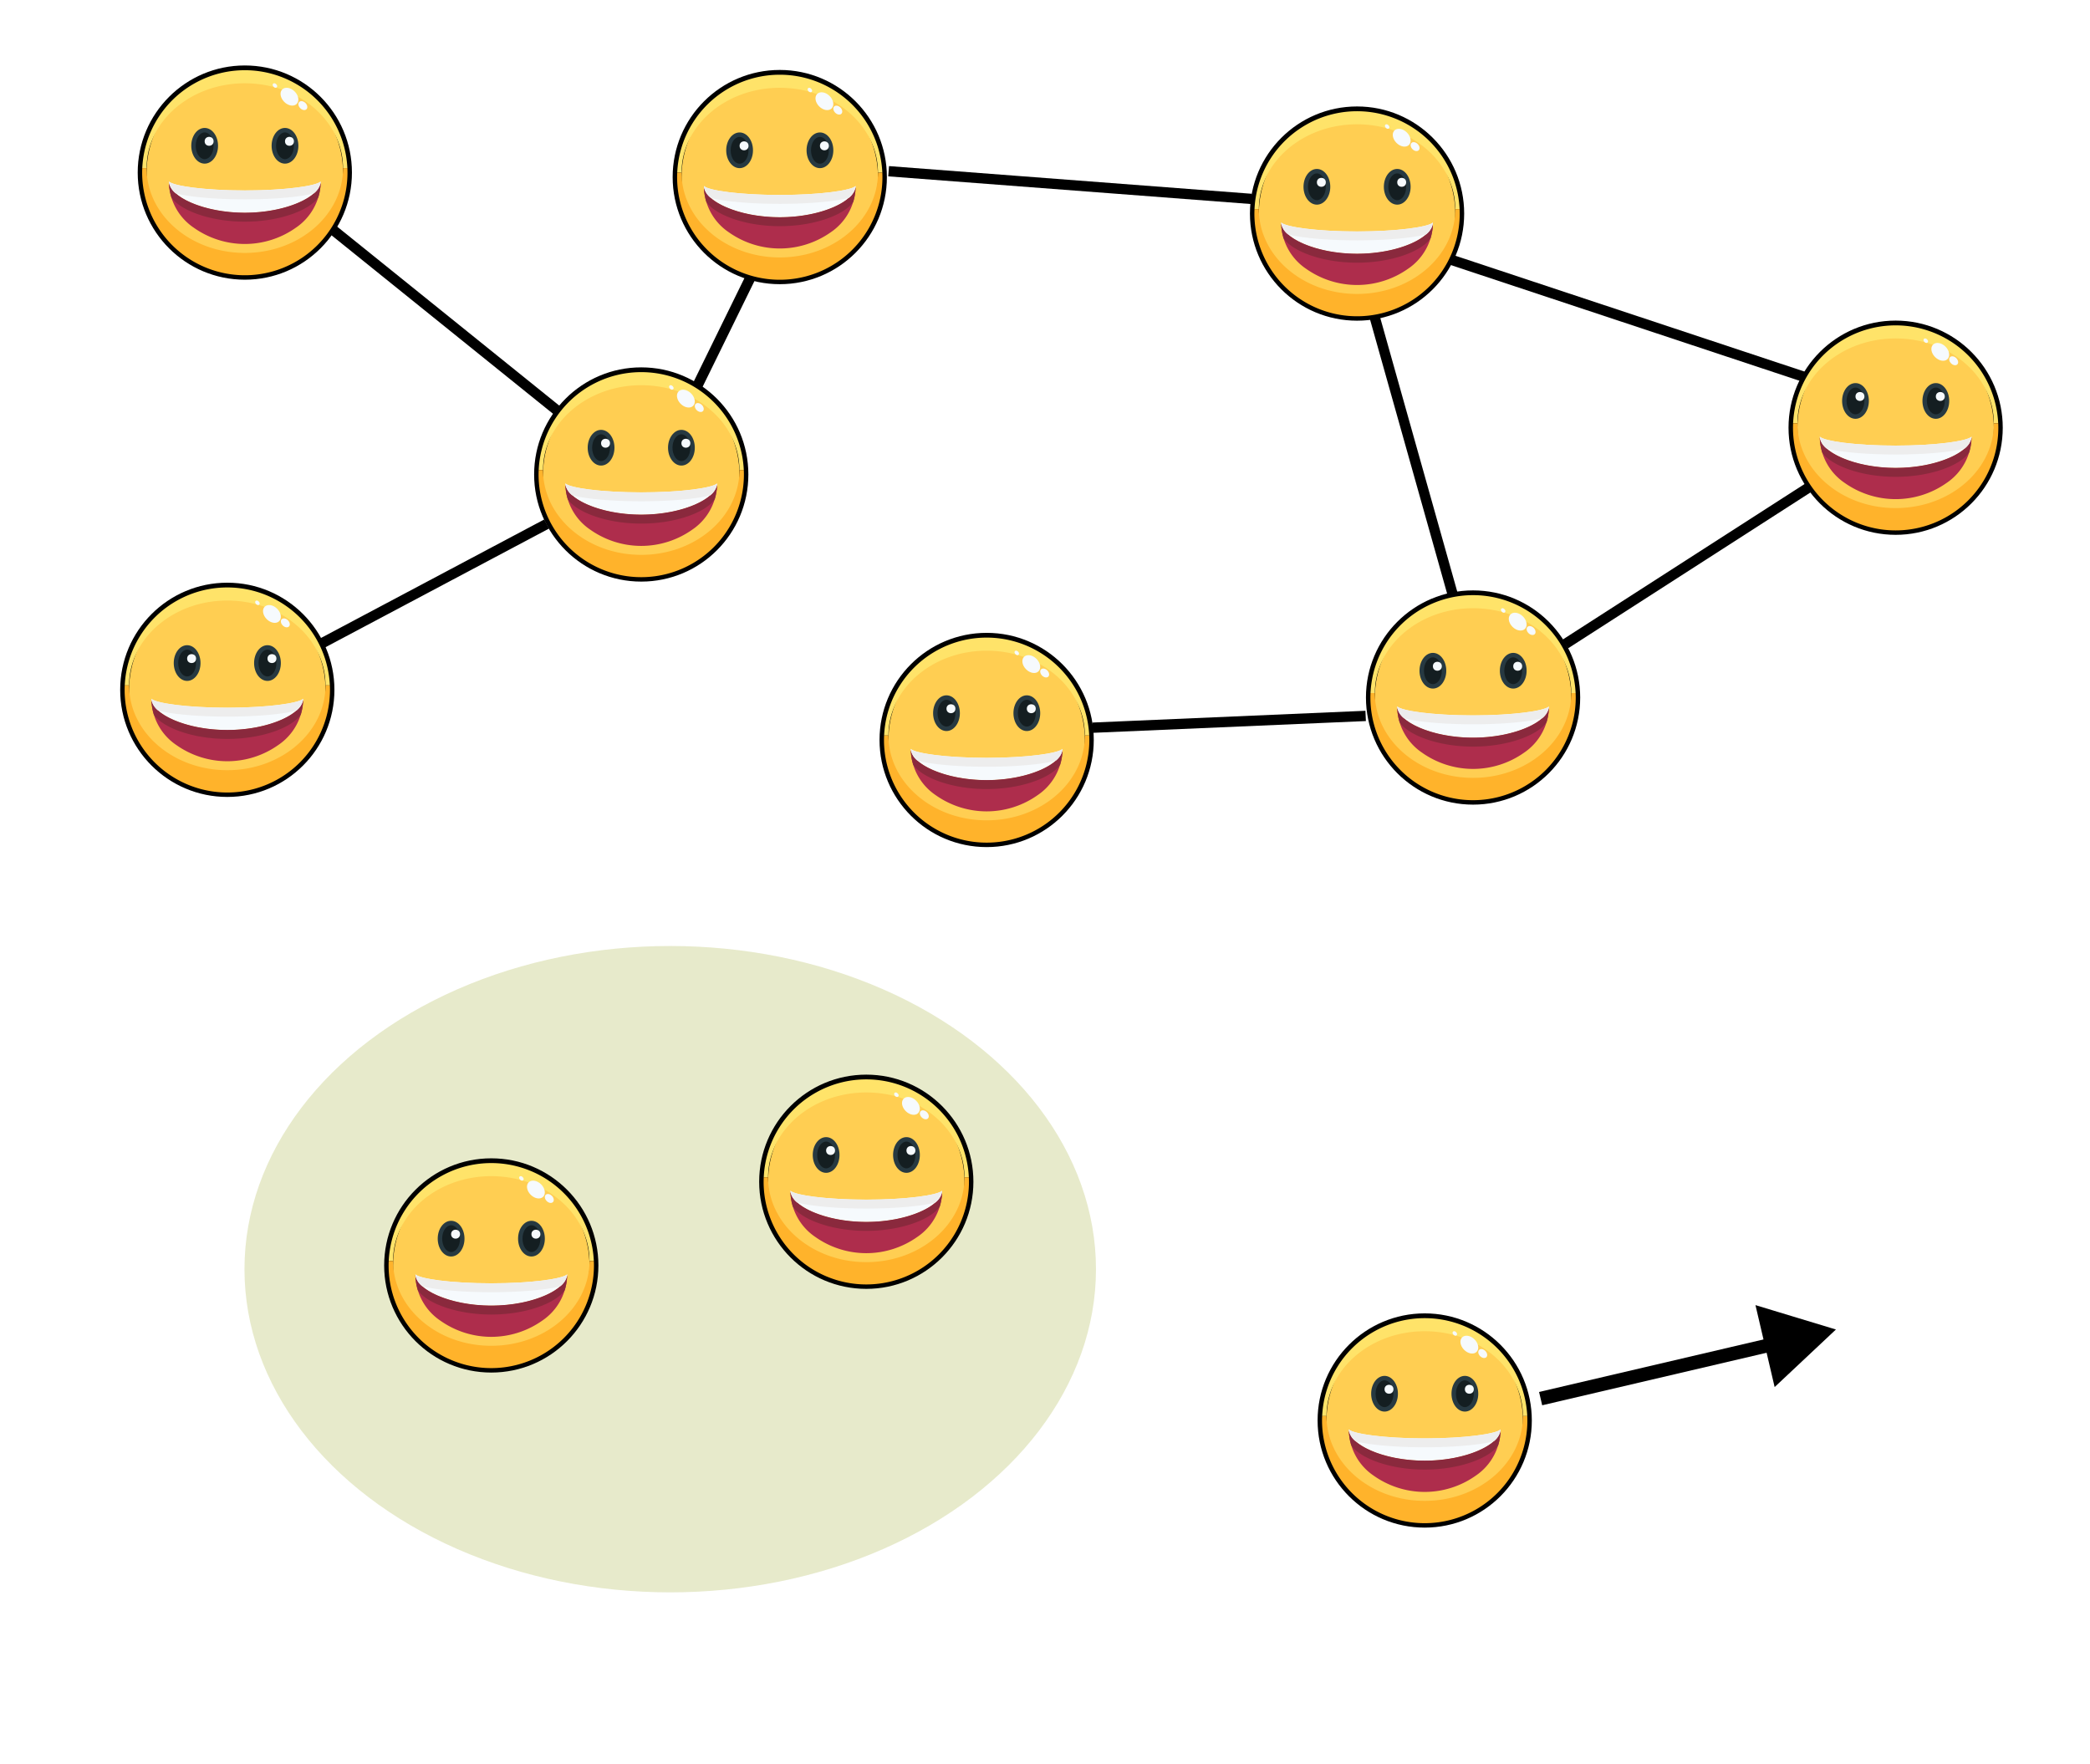 <?xml version="1.0" encoding="UTF-8" standalone="no"?>
<!-- Created with Inkscape (http://www.inkscape.org/) -->

<svg
   width="94.477mm"
   height="79.729mm"
   viewBox="0 0 94.477 79.729"
   version="1.1"
   id="svg21"
   inkscape:version="1.2.2 (b0a8486541, 2022-12-01)"
   sodipodi:docname="ABM2.svg"
   xml:space="preserve"
   xmlns:inkscape="http://www.inkscape.org/namespaces/inkscape"
   xmlns:sodipodi="http://sodipodi.sourceforge.net/DTD/sodipodi-0.dtd"
   xmlns="http://www.w3.org/2000/svg"
   xmlns:svg="http://www.w3.org/2000/svg"><sodipodi:namedview
     id="namedview23"
     pagecolor="#ffffff"
     bordercolor="#000000"
     borderopacity="0.25"
     inkscape:showpageshadow="2"
     inkscape:pageopacity="0.0"
     inkscape:pagecheckerboard="0"
     inkscape:deskcolor="#d1d1d1"
     inkscape:document-units="mm"
     showgrid="false"
     inkscape:zoom="1.5726481"
     inkscape:cx="173.59255"
     inkscape:cy="158.01373"
     inkscape:window-width="1536"
     inkscape:window-height="888"
     inkscape:window-x="0"
     inkscape:window-y="0"
     inkscape:window-maximized="1"
     inkscape:current-layer="layer1" /><defs
     id="defs18"><marker
       style="overflow:visible"
       id="marker4085"
       refX="0"
       refY="0"
       orient="auto-start-reverse"
       inkscape:stockid="TriangleStart"
       markerWidth="5.324"
       markerHeight="6.155"
       viewBox="0 0 5.324 6.155"
       inkscape:isstock="true"
       inkscape:collect="always"
       preserveAspectRatio="xMidYMid"><path
         transform="scale(0.5)"
         style="fill:context-stroke;fill-rule:evenodd;stroke:context-stroke;stroke-width:1pt"
         d="M 5.77,0 -2.88,5 V -5 Z"
         id="path4083" /></marker></defs><g
     inkscape:label="Layer 1"
     inkscape:groupmode="layer"
     id="layer1"
     transform="translate(-30.688,-109.903)"><path
       style="fill:none;fill-rule:evenodd;stroke:#000000;stroke-width:0.465;stroke-linecap:butt;stroke-linejoin:miter;stroke-dasharray:none;stroke-opacity:1"
       d="m 45.143,139.033 10.252,-5.441"
       id="path522"
       inkscape:connector-type="polyline"
       inkscape:connector-curvature="0" /><path
       style="fill:none;fill-rule:evenodd;stroke:#000000;stroke-width:0.465;stroke-linecap:butt;stroke-linejoin:miter;stroke-dasharray:none;stroke-opacity:1"
       d="M 56.07,128.617 45.64,120.213"
       id="path524"
       inkscape:connector-type="polyline"
       inkscape:connector-curvature="0" /><path
       style="fill:none;fill-rule:evenodd;stroke:#000000;stroke-width:0.465;stroke-linecap:butt;stroke-linejoin:miter;stroke-dasharray:none;stroke-opacity:1"
       d="m 62.119,127.532 2.678,-5.462"
       id="path526"
       inkscape:connector-type="polyline"
       inkscape:connector-curvature="0" /><path
       style="fill:none;fill-rule:evenodd;stroke:#000000;stroke-width:0.465;stroke-linecap:butt;stroke-linejoin:miter;stroke-dasharray:none;stroke-opacity:1"
       d="m 70.858,117.643 16.409,1.252"
       id="path528"
       inkscape:connector-type="polyline"
       inkscape:connector-curvature="0" /><path
       style="fill:none;fill-rule:evenodd;stroke:#000000;stroke-width:0.465;stroke-linecap:butt;stroke-linejoin:miter;stroke-dasharray:none;stroke-opacity:1"
       d="m 92.731,123.884 3.674,13.063"
       id="path530"
       inkscape:connector-type="polyline"
       inkscape:connector-curvature="0" /><path
       style="fill:none;fill-rule:evenodd;stroke:#000000;stroke-width:0.465;stroke-linecap:butt;stroke-linejoin:miter;stroke-dasharray:none;stroke-opacity:1"
       d="m 101.445,139.015 11.022,-7.088"
       id="path532"
       inkscape:connector-type="polyline"
       inkscape:connector-curvature="0" /><path
       style="fill:none;fill-rule:evenodd;stroke:#000000;stroke-width:0.465;stroke-linecap:butt;stroke-linejoin:miter;stroke-dasharray:none;stroke-opacity:1"
       d="M 112.252,126.942 95.957,121.536"
       id="path534"
       inkscape:connector-type="polyline"
       inkscape:connector-curvature="0" /><path
       style="fill:none;fill-rule:evenodd;stroke:#000000;stroke-width:0.465;stroke-linecap:butt;stroke-linejoin:miter;stroke-dasharray:none;stroke-opacity:1"
       d="m 80.079,142.797 12.343,-0.532"
       id="path538"
       inkscape:connector-type="polyline"
       inkscape:connector-curvature="0" /><circle
       class="cls-1"
       cx="75.289"
       cy="143.352"
       r="4.641"
       id="circle2201"
       style="fill:#ffce52;stroke:#000000;stroke-width:0.402;stroke-dasharray:none;stroke-opacity:1" /><path
       class="cls-8"
       d="m 75.289,139.316 c 2.452,0 4.439,1.716 4.439,3.834 h 0.197 a 4.641,4.641 0 0 0 -9.272,0 h 0.197 c 0,-2.117 1.987,-3.834 4.439,-3.834 z"
       id="path2223"
       style="fill:#ffe369;stroke-width:0.202" /><g
       id="g2920"
       transform="translate(-22.966,-13.629)"><path
         class="cls-2"
         d="m 94.825,157.384 c 0,0.67 1.533,1.412 3.43,1.412 1.897,0 3.43,-0.743 3.43,-1.412 a 2.55,2.55 0 0 1 -1.13,2.094 3.987,3.987 0 0 1 -4.6,0 2.55,2.55 0 0 1 -1.13,-2.094 z"
         id="path2203"
         style="fill:#ae2d4c;stroke-width:0.202" /><path
         class="cls-3"
         d="m 101.685,157.384 c 0,0.67 -1.533,1.412 -3.43,1.412 -1.897,0 -3.43,-0.743 -3.43,-1.412 0.202,0.202 1.614,0.404 3.43,0.404 1.816,0 3.228,-0.202 3.43,-0.404 z"
         id="path2205"
         style="fill:#f6fafd;stroke-width:0.202" /><ellipse
         class="cls-4"
         cx="100.071"
         cy="155.77"
         rx="0.605"
         ry="0.807"
         id="ellipse2207"
         style="fill:#273941;stroke-width:0.202" /><ellipse
         class="cls-4"
         cx="96.439"
         cy="155.77"
         rx="0.605"
         ry="0.807"
         id="ellipse2209"
         style="fill:#273941;stroke-width:0.202" /><ellipse
         class="cls-5"
         cx="100.071"
         cy="155.77"
         rx="0.404"
         ry="0.605"
         id="ellipse2211"
         style="fill:#141e21;stroke-width:0.202" /><ellipse
         class="cls-5"
         cx="96.439"
         cy="155.77"
         rx="0.404"
         ry="0.605"
         id="ellipse2213"
         style="fill:#141e21;stroke-width:0.202" /><circle
         class="cls-3"
         cx="100.273"
         cy="155.568"
         r="0.202"
         id="circle2215"
         style="fill:#f6fafd;stroke-width:0.202" /><circle
         class="cls-3"
         cx="96.641"
         cy="155.568"
         r="0.202"
         id="circle2217"
         style="fill:#f6fafd;stroke-width:0.202" /><path
         class="cls-6"
         d="m 98.255,159.2 c 1.607,0 2.949,-0.533 3.323,-1.103 a 2.439,2.439 0 0 0 0.107,-0.713 c 0,0.67 -1.533,1.412 -3.43,1.412 -1.897,0 -3.43,-0.743 -3.43,-1.412 a 2.439,2.439 0 0 0 0.107,0.713 c 0.374,0.57 1.716,1.103 3.323,1.103 z"
         id="path2219"
         style="fill:#8a293d;stroke-width:0.202" /><path
         class="cls-7"
         d="m 101.377,157.92 a 0.762,0.762 0 0 0 0.308,-0.536 c -0.202,0.202 -1.614,0.404 -3.43,0.404 -1.816,0 -3.228,-0.202 -3.43,-0.404 a 0.762,0.762 0 0 0 0.308,0.536 c 0.544,0.149 1.71,0.271 3.122,0.271 1.412,0 2.578,-0.122 3.122,-0.271 z"
         id="path2221"
         style="fill:#ededed;stroke-width:0.202" /><path
         class="cls-9"
         d="m 102.694,156.779 c 0,2.117 -1.987,3.834 -4.439,3.834 -2.452,0 -4.439,-1.716 -4.439,-3.834 h -0.197 c -0.003,0.067 -0.005,0.134 -0.005,0.202 a 4.641,4.641 0 0 0 9.282,0 c 0,-0.068 -0.002,-0.135 -0.005,-0.202 z"
         id="path2225"
         style="fill:#ffb32b;stroke-width:0.202" /><ellipse
         class="cls-3"
         cx="-37.593"
         cy="180.18"
         rx="0.166"
         ry="0.232"
         transform="rotate(-45.02)"
         id="ellipse2227"
         style="fill:#f6fafd;stroke-width:0.202" /><ellipse
         class="cls-3"
         cx="-37.843"
         cy="178.646"
         rx="0.083"
         ry="0.116"
         transform="rotate(-45.02)"
         id="ellipse2229"
         style="fill:#f6fafd;stroke-width:0.202" /><ellipse
         class="cls-3"
         cx="-37.736"
         cy="179.467"
         rx="0.333"
         ry="0.463"
         transform="rotate(-45.02)"
         id="ellipse2231"
         style="fill:#f6fafd;stroke-width:0.202" /></g><ellipse
       style="fill:#b3bd57;fill-opacity:0.305;stroke:none;stroke-width:0.7"
       id="path690"
       cx="60.985"
       cy="167.274"
       rx="19.246"
       ry="14.609" /><circle
       class="cls-1"
       cx="69.848"
       cy="163.322"
       r="4.641"
       id="circle2201-5"
       style="fill:#ffce52;stroke:#000000;stroke-width:0.402;stroke-dasharray:none;stroke-opacity:1" /><path
       class="cls-8"
       d="m 69.848,159.286 c 2.452,0 4.439,1.716 4.439,3.834 h 0.197 a 4.641,4.641 0 0 0 -9.272,0 h 0.197 c 0,-2.117 1.987,-3.834 4.439,-3.834 z"
       id="path2223-92"
       style="fill:#ffe369;stroke-width:0.202" /><g
       id="g2920-28"
       transform="translate(-28.407,6.342)"><path
         class="cls-2"
         d="m 94.825,157.384 c 0,0.67 1.533,1.412 3.43,1.412 1.897,0 3.43,-0.743 3.43,-1.412 a 2.55,2.55 0 0 1 -1.13,2.094 3.987,3.987 0 0 1 -4.6,0 2.55,2.55 0 0 1 -1.13,-2.094 z"
         id="path2203-97"
         style="fill:#ae2d4c;stroke-width:0.202" /><path
         class="cls-3"
         d="m 101.685,157.384 c 0,0.67 -1.533,1.412 -3.43,1.412 -1.897,0 -3.43,-0.743 -3.43,-1.412 0.202,0.202 1.614,0.404 3.43,0.404 1.816,0 3.228,-0.202 3.43,-0.404 z"
         id="path2205-36"
         style="fill:#f6fafd;stroke-width:0.202" /><ellipse
         class="cls-4"
         cx="100.071"
         cy="155.77"
         rx="0.605"
         ry="0.807"
         id="ellipse2207-129"
         style="fill:#273941;stroke-width:0.202" /><ellipse
         class="cls-4"
         cx="96.439"
         cy="155.77"
         rx="0.605"
         ry="0.807"
         id="ellipse2209-3"
         style="fill:#273941;stroke-width:0.202" /><ellipse
         class="cls-5"
         cx="100.071"
         cy="155.77"
         rx="0.404"
         ry="0.605"
         id="ellipse2211-1"
         style="fill:#141e21;stroke-width:0.202" /><ellipse
         class="cls-5"
         cx="96.439"
         cy="155.77"
         rx="0.404"
         ry="0.605"
         id="ellipse2213-94"
         style="fill:#141e21;stroke-width:0.202" /><circle
         class="cls-3"
         cx="100.273"
         cy="155.568"
         r="0.202"
         id="circle2215-78"
         style="fill:#f6fafd;stroke-width:0.202" /><circle
         class="cls-3"
         cx="96.641"
         cy="155.568"
         r="0.202"
         id="circle2217-4"
         style="fill:#f6fafd;stroke-width:0.202" /><path
         class="cls-6"
         d="m 98.255,159.2 c 1.607,0 2.949,-0.533 3.323,-1.103 a 2.439,2.439 0 0 0 0.107,-0.713 c 0,0.67 -1.533,1.412 -3.43,1.412 -1.897,0 -3.43,-0.743 -3.43,-1.412 a 2.439,2.439 0 0 0 0.107,0.713 c 0.374,0.57 1.716,1.103 3.323,1.103 z"
         id="path2219-5"
         style="fill:#8a293d;stroke-width:0.202" /><path
         class="cls-7"
         d="m 101.377,157.92 a 0.762,0.762 0 0 0 0.308,-0.536 c -0.202,0.202 -1.614,0.404 -3.43,0.404 -1.816,0 -3.228,-0.202 -3.43,-0.404 a 0.762,0.762 0 0 0 0.308,0.536 c 0.544,0.149 1.71,0.271 3.122,0.271 1.412,0 2.578,-0.122 3.122,-0.271 z"
         id="path2221-0"
         style="fill:#ededed;stroke-width:0.202" /><path
         class="cls-9"
         d="m 102.694,156.779 c 0,2.117 -1.987,3.834 -4.439,3.834 -2.452,0 -4.439,-1.716 -4.439,-3.834 h -0.197 c -0.003,0.067 -0.005,0.134 -0.005,0.202 a 4.641,4.641 0 0 0 9.282,0 c 0,-0.068 -0.002,-0.135 -0.005,-0.202 z"
         id="path2225-36"
         style="fill:#ffb32b;stroke-width:0.202" /><ellipse
         class="cls-3"
         cx="-37.593"
         cy="180.18"
         rx="0.166"
         ry="0.232"
         transform="rotate(-45.02)"
         id="ellipse2227-10"
         style="fill:#f6fafd;stroke-width:0.202" /><ellipse
         class="cls-3"
         cx="-37.843"
         cy="178.646"
         rx="0.083"
         ry="0.116"
         transform="rotate(-45.02)"
         id="ellipse2229-63"
         style="fill:#f6fafd;stroke-width:0.202" /><ellipse
         class="cls-3"
         cx="-37.736"
         cy="179.467"
         rx="0.333"
         ry="0.463"
         transform="rotate(-45.02)"
         id="ellipse2231-206"
         style="fill:#f6fafd;stroke-width:0.202" /></g><circle
       class="cls-1"
       cx="52.896"
       cy="167.105"
       r="4.641"
       id="circle2201-36"
       style="fill:#ffce52;stroke:#000000;stroke-width:0.402;stroke-dasharray:none;stroke-opacity:1" /><path
       class="cls-8"
       d="m 52.896,163.069 c 2.452,0 4.439,1.716 4.439,3.834 h 0.197 a 4.641,4.641 0 0 0 -9.272,0 h 0.197 c 0,-2.117 1.987,-3.834 4.439,-3.834 z"
       id="path2223-75"
       style="fill:#ffe369;stroke-width:0.202" /><g
       id="g2920-35"
       transform="translate(-45.359,10.124)"><path
         class="cls-2"
         d="m 94.825,157.384 c 0,0.67 1.533,1.412 3.43,1.412 1.897,0 3.43,-0.743 3.43,-1.412 a 2.55,2.55 0 0 1 -1.13,2.094 3.987,3.987 0 0 1 -4.6,0 2.55,2.55 0 0 1 -1.13,-2.094 z"
         id="path2203-62"
         style="fill:#ae2d4c;stroke-width:0.202" /><path
         class="cls-3"
         d="m 101.685,157.384 c 0,0.67 -1.533,1.412 -3.43,1.412 -1.897,0 -3.43,-0.743 -3.43,-1.412 0.202,0.202 1.614,0.404 3.43,0.404 1.816,0 3.228,-0.202 3.43,-0.404 z"
         id="path2205-9"
         style="fill:#f6fafd;stroke-width:0.202" /><ellipse
         class="cls-4"
         cx="100.071"
         cy="155.77"
         rx="0.605"
         ry="0.807"
         id="ellipse2207-12"
         style="fill:#273941;stroke-width:0.202" /><ellipse
         class="cls-4"
         cx="96.439"
         cy="155.77"
         rx="0.605"
         ry="0.807"
         id="ellipse2209-7"
         style="fill:#273941;stroke-width:0.202" /><ellipse
         class="cls-5"
         cx="100.071"
         cy="155.77"
         rx="0.404"
         ry="0.605"
         id="ellipse2211-09"
         style="fill:#141e21;stroke-width:0.202" /><ellipse
         class="cls-5"
         cx="96.439"
         cy="155.77"
         rx="0.404"
         ry="0.605"
         id="ellipse2213-36"
         style="fill:#141e21;stroke-width:0.202" /><circle
         class="cls-3"
         cx="100.273"
         cy="155.568"
         r="0.202"
         id="circle2215-0"
         style="fill:#f6fafd;stroke-width:0.202" /><circle
         class="cls-3"
         cx="96.641"
         cy="155.568"
         r="0.202"
         id="circle2217-62"
         style="fill:#f6fafd;stroke-width:0.202" /><path
         class="cls-6"
         d="m 98.255,159.2 c 1.607,0 2.949,-0.533 3.323,-1.103 a 2.439,2.439 0 0 0 0.107,-0.713 c 0,0.67 -1.533,1.412 -3.43,1.412 -1.897,0 -3.43,-0.743 -3.43,-1.412 a 2.439,2.439 0 0 0 0.107,0.713 c 0.374,0.57 1.716,1.103 3.323,1.103 z"
         id="path2219-61"
         style="fill:#8a293d;stroke-width:0.202" /><path
         class="cls-7"
         d="m 101.377,157.92 a 0.762,0.762 0 0 0 0.308,-0.536 c -0.202,0.202 -1.614,0.404 -3.43,0.404 -1.816,0 -3.228,-0.202 -3.43,-0.404 a 0.762,0.762 0 0 0 0.308,0.536 c 0.544,0.149 1.71,0.271 3.122,0.271 1.412,0 2.578,-0.122 3.122,-0.271 z"
         id="path2221-8"
         style="fill:#ededed;stroke-width:0.202" /><path
         class="cls-9"
         d="m 102.694,156.779 c 0,2.117 -1.987,3.834 -4.439,3.834 -2.452,0 -4.439,-1.716 -4.439,-3.834 h -0.197 c -0.003,0.067 -0.005,0.134 -0.005,0.202 a 4.641,4.641 0 0 0 9.282,0 c 0,-0.068 -0.002,-0.135 -0.005,-0.202 z"
         id="path2225-7"
         style="fill:#ffb32b;stroke-width:0.202" /><ellipse
         class="cls-3"
         cx="-37.593"
         cy="180.18"
         rx="0.166"
         ry="0.232"
         transform="rotate(-45.02)"
         id="ellipse2227-92"
         style="fill:#f6fafd;stroke-width:0.202" /><ellipse
         class="cls-3"
         cx="-37.843"
         cy="178.646"
         rx="0.083"
         ry="0.116"
         transform="rotate(-45.02)"
         id="ellipse2229-02"
         style="fill:#f6fafd;stroke-width:0.202" /><ellipse
         class="cls-3"
         cx="-37.736"
         cy="179.467"
         rx="0.333"
         ry="0.463"
         transform="rotate(-45.02)"
         id="ellipse2231-37"
         style="fill:#f6fafd;stroke-width:0.202" /></g><circle
       class="cls-1"
       cx="97.277"
       cy="141.433"
       r="4.641"
       id="circle2201-2"
       style="fill:#ffce52;stroke:#000000;stroke-width:0.402;stroke-dasharray:none;stroke-opacity:1" /><path
       class="cls-8"
       d="m 97.277,137.397 c 2.452,0 4.439,1.716 4.439,3.834 h 0.197 a 4.641,4.641 0 0 0 -9.272,0 h 0.197 c 0,-2.117 1.987,-3.834 4.439,-3.834 z"
       id="path2223-7"
       style="fill:#ffe369;stroke-width:0.202" /><g
       id="g2920-0"
       transform="translate(-0.978,-15.548)"><path
         class="cls-2"
         d="m 94.825,157.384 c 0,0.67 1.533,1.412 3.43,1.412 1.897,0 3.43,-0.743 3.43,-1.412 a 2.55,2.55 0 0 1 -1.13,2.094 3.987,3.987 0 0 1 -4.6,0 2.55,2.55 0 0 1 -1.13,-2.094 z"
         id="path2203-9"
         style="fill:#ae2d4c;stroke-width:0.202" /><path
         class="cls-3"
         d="m 101.685,157.384 c 0,0.67 -1.533,1.412 -3.43,1.412 -1.897,0 -3.43,-0.743 -3.43,-1.412 0.202,0.202 1.614,0.404 3.43,0.404 1.816,0 3.228,-0.202 3.43,-0.404 z"
         id="path2205-3"
         style="fill:#f6fafd;stroke-width:0.202" /><ellipse
         class="cls-4"
         cx="100.071"
         cy="155.77"
         rx="0.605"
         ry="0.807"
         id="ellipse2207-6"
         style="fill:#273941;stroke-width:0.202" /><ellipse
         class="cls-4"
         cx="96.439"
         cy="155.77"
         rx="0.605"
         ry="0.807"
         id="ellipse2209-0"
         style="fill:#273941;stroke-width:0.202" /><ellipse
         class="cls-5"
         cx="100.071"
         cy="155.77"
         rx="0.404"
         ry="0.605"
         id="ellipse2211-6"
         style="fill:#141e21;stroke-width:0.202" /><ellipse
         class="cls-5"
         cx="96.439"
         cy="155.77"
         rx="0.404"
         ry="0.605"
         id="ellipse2213-2"
         style="fill:#141e21;stroke-width:0.202" /><circle
         class="cls-3"
         cx="100.273"
         cy="155.568"
         r="0.202"
         id="circle2215-6"
         style="fill:#f6fafd;stroke-width:0.202" /><circle
         class="cls-3"
         cx="96.641"
         cy="155.568"
         r="0.202"
         id="circle2217-1"
         style="fill:#f6fafd;stroke-width:0.202" /><path
         class="cls-6"
         d="m 98.255,159.2 c 1.607,0 2.949,-0.533 3.323,-1.103 a 2.439,2.439 0 0 0 0.107,-0.713 c 0,0.67 -1.533,1.412 -3.43,1.412 -1.897,0 -3.43,-0.743 -3.43,-1.412 a 2.439,2.439 0 0 0 0.107,0.713 c 0.374,0.57 1.716,1.103 3.323,1.103 z"
         id="path2219-8"
         style="fill:#8a293d;stroke-width:0.202" /><path
         class="cls-7"
         d="m 101.377,157.92 a 0.762,0.762 0 0 0 0.308,-0.536 c -0.202,0.202 -1.614,0.404 -3.43,0.404 -1.816,0 -3.228,-0.202 -3.43,-0.404 a 0.762,0.762 0 0 0 0.308,0.536 c 0.544,0.149 1.71,0.271 3.122,0.271 1.412,0 2.578,-0.122 3.122,-0.271 z"
         id="path2221-7"
         style="fill:#ededed;stroke-width:0.202" /><path
         class="cls-9"
         d="m 102.694,156.779 c 0,2.117 -1.987,3.834 -4.439,3.834 -2.452,0 -4.439,-1.716 -4.439,-3.834 h -0.197 c -0.003,0.067 -0.005,0.134 -0.005,0.202 a 4.641,4.641 0 0 0 9.282,0 c 0,-0.068 -0.002,-0.135 -0.005,-0.202 z"
         id="path2225-9"
         style="fill:#ffb32b;stroke-width:0.202" /><ellipse
         class="cls-3"
         cx="-37.593"
         cy="180.18"
         rx="0.166"
         ry="0.232"
         transform="rotate(-45.02)"
         id="ellipse2227-2"
         style="fill:#f6fafd;stroke-width:0.202" /><ellipse
         class="cls-3"
         cx="-37.843"
         cy="178.646"
         rx="0.083"
         ry="0.116"
         transform="rotate(-45.02)"
         id="ellipse2229-0"
         style="fill:#f6fafd;stroke-width:0.202" /><ellipse
         class="cls-3"
         cx="-37.736"
         cy="179.467"
         rx="0.333"
         ry="0.463"
         transform="rotate(-45.02)"
         id="ellipse2231-2"
         style="fill:#f6fafd;stroke-width:0.202" /></g><circle
       class="cls-1"
       cx="92.033"
       cy="119.557"
       r="4.641"
       id="circle2201-7"
       style="fill:#ffce52;stroke:#000000;stroke-width:0.402;stroke-dasharray:none;stroke-opacity:1" /><path
       class="cls-8"
       d="m 92.033,115.522 c 2.452,0 4.439,1.716 4.439,3.834 h 0.197 a 4.641,4.641 0 0 0 -9.272,0 h 0.197 c 0,-2.117 1.987,-3.834 4.439,-3.834 z"
       id="path2223-5"
       style="fill:#ffe369;stroke-width:0.202" /><g
       id="g2920-9"
       transform="translate(-6.222,-37.423)"><path
         class="cls-2"
         d="m 94.825,157.384 c 0,0.67 1.533,1.412 3.43,1.412 1.897,0 3.43,-0.743 3.43,-1.412 a 2.55,2.55 0 0 1 -1.13,2.094 3.987,3.987 0 0 1 -4.6,0 2.55,2.55 0 0 1 -1.13,-2.094 z"
         id="path2203-2"
         style="fill:#ae2d4c;stroke-width:0.202" /><path
         class="cls-3"
         d="m 101.685,157.384 c 0,0.67 -1.533,1.412 -3.43,1.412 -1.897,0 -3.43,-0.743 -3.43,-1.412 0.202,0.202 1.614,0.404 3.43,0.404 1.816,0 3.228,-0.202 3.43,-0.404 z"
         id="path2205-2"
         style="fill:#f6fafd;stroke-width:0.202" /><ellipse
         class="cls-4"
         cx="100.071"
         cy="155.77"
         rx="0.605"
         ry="0.807"
         id="ellipse2207-8"
         style="fill:#273941;stroke-width:0.202" /><ellipse
         class="cls-4"
         cx="96.439"
         cy="155.77"
         rx="0.605"
         ry="0.807"
         id="ellipse2209-9"
         style="fill:#273941;stroke-width:0.202" /><ellipse
         class="cls-5"
         cx="100.071"
         cy="155.77"
         rx="0.404"
         ry="0.605"
         id="ellipse2211-7"
         style="fill:#141e21;stroke-width:0.202" /><ellipse
         class="cls-5"
         cx="96.439"
         cy="155.77"
         rx="0.404"
         ry="0.605"
         id="ellipse2213-3"
         style="fill:#141e21;stroke-width:0.202" /><circle
         class="cls-3"
         cx="100.273"
         cy="155.568"
         r="0.202"
         id="circle2215-61"
         style="fill:#f6fafd;stroke-width:0.202" /><circle
         class="cls-3"
         cx="96.641"
         cy="155.568"
         r="0.202"
         id="circle2217-2"
         style="fill:#f6fafd;stroke-width:0.202" /><path
         class="cls-6"
         d="m 98.255,159.2 c 1.607,0 2.949,-0.533 3.323,-1.103 a 2.439,2.439 0 0 0 0.107,-0.713 c 0,0.67 -1.533,1.412 -3.43,1.412 -1.897,0 -3.43,-0.743 -3.43,-1.412 a 2.439,2.439 0 0 0 0.107,0.713 c 0.374,0.57 1.716,1.103 3.323,1.103 z"
         id="path2219-9"
         style="fill:#8a293d;stroke-width:0.202" /><path
         class="cls-7"
         d="m 101.377,157.92 a 0.762,0.762 0 0 0 0.308,-0.536 c -0.202,0.202 -1.614,0.404 -3.43,0.404 -1.816,0 -3.228,-0.202 -3.43,-0.404 a 0.762,0.762 0 0 0 0.308,0.536 c 0.544,0.149 1.71,0.271 3.122,0.271 1.412,0 2.578,-0.122 3.122,-0.271 z"
         id="path2221-3"
         style="fill:#ededed;stroke-width:0.202" /><path
         class="cls-9"
         d="m 102.694,156.779 c 0,2.117 -1.987,3.834 -4.439,3.834 -2.452,0 -4.439,-1.716 -4.439,-3.834 h -0.197 c -0.003,0.067 -0.005,0.134 -0.005,0.202 a 4.641,4.641 0 0 0 9.282,0 c 0,-0.068 -0.002,-0.135 -0.005,-0.202 z"
         id="path2225-1"
         style="fill:#ffb32b;stroke-width:0.202" /><ellipse
         class="cls-3"
         cx="-37.593"
         cy="180.18"
         rx="0.166"
         ry="0.232"
         transform="rotate(-45.02)"
         id="ellipse2227-9"
         style="fill:#f6fafd;stroke-width:0.202" /><ellipse
         class="cls-3"
         cx="-37.843"
         cy="178.646"
         rx="0.083"
         ry="0.116"
         transform="rotate(-45.02)"
         id="ellipse2229-4"
         style="fill:#f6fafd;stroke-width:0.202" /><ellipse
         class="cls-3"
         cx="-37.736"
         cy="179.467"
         rx="0.333"
         ry="0.463"
         transform="rotate(-45.02)"
         id="ellipse2231-7"
         style="fill:#f6fafd;stroke-width:0.202" /></g><circle
       class="cls-1"
       cx="116.379"
       cy="129.237"
       r="4.641"
       id="circle2201-4"
       style="fill:#ffce52;stroke:#000000;stroke-width:0.402;stroke-dasharray:none;stroke-opacity:1" /><path
       class="cls-8"
       d="m 116.379,125.202 c 2.452,0 4.439,1.716 4.439,3.834 h 0.197 a 4.641,4.641 0 0 0 -9.272,0 h 0.197 c 0,-2.117 1.987,-3.834 4.439,-3.834 z"
       id="path2223-50"
       style="fill:#ffe369;stroke-width:0.202" /><g
       id="g2920-3"
       transform="translate(18.125,-27.743)"><path
         class="cls-2"
         d="m 94.825,157.384 c 0,0.67 1.533,1.412 3.43,1.412 1.897,0 3.43,-0.743 3.43,-1.412 a 2.55,2.55 0 0 1 -1.13,2.094 3.987,3.987 0 0 1 -4.6,0 2.55,2.55 0 0 1 -1.13,-2.094 z"
         id="path2203-6"
         style="fill:#ae2d4c;stroke-width:0.202" /><path
         class="cls-3"
         d="m 101.685,157.384 c 0,0.67 -1.533,1.412 -3.43,1.412 -1.897,0 -3.43,-0.743 -3.43,-1.412 0.202,0.202 1.614,0.404 3.43,0.404 1.816,0 3.228,-0.202 3.43,-0.404 z"
         id="path2205-1"
         style="fill:#f6fafd;stroke-width:0.202" /><ellipse
         class="cls-4"
         cx="100.071"
         cy="155.77"
         rx="0.605"
         ry="0.807"
         id="ellipse2207-0"
         style="fill:#273941;stroke-width:0.202" /><ellipse
         class="cls-4"
         cx="96.439"
         cy="155.77"
         rx="0.605"
         ry="0.807"
         id="ellipse2209-6"
         style="fill:#273941;stroke-width:0.202" /><ellipse
         class="cls-5"
         cx="100.071"
         cy="155.77"
         rx="0.404"
         ry="0.605"
         id="ellipse2211-3"
         style="fill:#141e21;stroke-width:0.202" /><ellipse
         class="cls-5"
         cx="96.439"
         cy="155.77"
         rx="0.404"
         ry="0.605"
         id="ellipse2213-20"
         style="fill:#141e21;stroke-width:0.202" /><circle
         class="cls-3"
         cx="100.273"
         cy="155.568"
         r="0.202"
         id="circle2215-615"
         style="fill:#f6fafd;stroke-width:0.202" /><circle
         class="cls-3"
         cx="96.641"
         cy="155.568"
         r="0.202"
         id="circle2217-5"
         style="fill:#f6fafd;stroke-width:0.202" /><path
         class="cls-6"
         d="m 98.255,159.2 c 1.607,0 2.949,-0.533 3.323,-1.103 a 2.439,2.439 0 0 0 0.107,-0.713 c 0,0.67 -1.533,1.412 -3.43,1.412 -1.897,0 -3.43,-0.743 -3.43,-1.412 a 2.439,2.439 0 0 0 0.107,0.713 c 0.374,0.57 1.716,1.103 3.323,1.103 z"
         id="path2219-4"
         style="fill:#8a293d;stroke-width:0.202" /><path
         class="cls-7"
         d="m 101.377,157.92 a 0.762,0.762 0 0 0 0.308,-0.536 c -0.202,0.202 -1.614,0.404 -3.43,0.404 -1.816,0 -3.228,-0.202 -3.43,-0.404 a 0.762,0.762 0 0 0 0.308,0.536 c 0.544,0.149 1.71,0.271 3.122,0.271 1.412,0 2.578,-0.122 3.122,-0.271 z"
         id="path2221-76"
         style="fill:#ededed;stroke-width:0.202" /><path
         class="cls-9"
         d="m 102.694,156.779 c 0,2.117 -1.987,3.834 -4.439,3.834 -2.452,0 -4.439,-1.716 -4.439,-3.834 h -0.197 c -0.003,0.067 -0.005,0.134 -0.005,0.202 a 4.641,4.641 0 0 0 9.282,0 c 0,-0.068 -0.002,-0.135 -0.005,-0.202 z"
         id="path2225-5"
         style="fill:#ffb32b;stroke-width:0.202" /><ellipse
         class="cls-3"
         cx="-37.593"
         cy="180.18"
         rx="0.166"
         ry="0.232"
         transform="rotate(-45.02)"
         id="ellipse2227-6"
         style="fill:#f6fafd;stroke-width:0.202" /><ellipse
         class="cls-3"
         cx="-37.843"
         cy="178.646"
         rx="0.083"
         ry="0.116"
         transform="rotate(-45.02)"
         id="ellipse2229-9"
         style="fill:#f6fafd;stroke-width:0.202" /><ellipse
         class="cls-3"
         cx="-37.736"
         cy="179.467"
         rx="0.333"
         ry="0.463"
         transform="rotate(-45.02)"
         id="ellipse2231-3"
         style="fill:#f6fafd;stroke-width:0.202" /></g><circle
       class="cls-1"
       cx="65.937"
       cy="117.907"
       r="4.641"
       id="circle2201-45"
       style="fill:#ffce52;stroke:#000000;stroke-width:0.402;stroke-dasharray:none;stroke-opacity:1" /><path
       class="cls-8"
       d="m 65.937,113.872 c 2.452,0 4.439,1.716 4.439,3.834 h 0.197 a 4.641,4.641 0 0 0 -9.272,0 h 0.197 c 0,-2.117 1.987,-3.834 4.439,-3.834 z"
       id="path2223-2"
       style="fill:#ffe369;stroke-width:0.202" /><g
       id="g2920-5"
       transform="translate(-32.318,-39.073)"><path
         class="cls-2"
         d="m 94.825,157.384 c 0,0.67 1.533,1.412 3.43,1.412 1.897,0 3.43,-0.743 3.43,-1.412 a 2.55,2.55 0 0 1 -1.13,2.094 3.987,3.987 0 0 1 -4.6,0 2.55,2.55 0 0 1 -1.13,-2.094 z"
         id="path2203-4"
         style="fill:#ae2d4c;stroke-width:0.202" /><path
         class="cls-3"
         d="m 101.685,157.384 c 0,0.67 -1.533,1.412 -3.43,1.412 -1.897,0 -3.43,-0.743 -3.43,-1.412 0.202,0.202 1.614,0.404 3.43,0.404 1.816,0 3.228,-0.202 3.43,-0.404 z"
         id="path2205-7"
         style="fill:#f6fafd;stroke-width:0.202" /><ellipse
         class="cls-4"
         cx="100.071"
         cy="155.77"
         rx="0.605"
         ry="0.807"
         id="ellipse2207-4"
         style="fill:#273941;stroke-width:0.202" /><ellipse
         class="cls-4"
         cx="96.439"
         cy="155.77"
         rx="0.605"
         ry="0.807"
         id="ellipse2209-4"
         style="fill:#273941;stroke-width:0.202" /><ellipse
         class="cls-5"
         cx="100.071"
         cy="155.77"
         rx="0.404"
         ry="0.605"
         id="ellipse2211-30"
         style="fill:#141e21;stroke-width:0.202" /><ellipse
         class="cls-5"
         cx="96.439"
         cy="155.77"
         rx="0.404"
         ry="0.605"
         id="ellipse2213-7"
         style="fill:#141e21;stroke-width:0.202" /><circle
         class="cls-3"
         cx="100.273"
         cy="155.568"
         r="0.202"
         id="circle2215-8"
         style="fill:#f6fafd;stroke-width:0.202" /><circle
         class="cls-3"
         cx="96.641"
         cy="155.568"
         r="0.202"
         id="circle2217-6"
         style="fill:#f6fafd;stroke-width:0.202" /><path
         class="cls-6"
         d="m 98.255,159.2 c 1.607,0 2.949,-0.533 3.323,-1.103 a 2.439,2.439 0 0 0 0.107,-0.713 c 0,0.67 -1.533,1.412 -3.43,1.412 -1.897,0 -3.43,-0.743 -3.43,-1.412 a 2.439,2.439 0 0 0 0.107,0.713 c 0.374,0.57 1.716,1.103 3.323,1.103 z"
         id="path2219-88"
         style="fill:#8a293d;stroke-width:0.202" /><path
         class="cls-7"
         d="m 101.377,157.92 a 0.762,0.762 0 0 0 0.308,-0.536 c -0.202,0.202 -1.614,0.404 -3.43,0.404 -1.816,0 -3.228,-0.202 -3.43,-0.404 a 0.762,0.762 0 0 0 0.308,0.536 c 0.544,0.149 1.71,0.271 3.122,0.271 1.412,0 2.578,-0.122 3.122,-0.271 z"
         id="path2221-4"
         style="fill:#ededed;stroke-width:0.202" /><path
         class="cls-9"
         d="m 102.694,156.779 c 0,2.117 -1.987,3.834 -4.439,3.834 -2.452,0 -4.439,-1.716 -4.439,-3.834 h -0.197 c -0.003,0.067 -0.005,0.134 -0.005,0.202 a 4.641,4.641 0 0 0 9.282,0 c 0,-0.068 -0.002,-0.135 -0.005,-0.202 z"
         id="path2225-3"
         style="fill:#ffb32b;stroke-width:0.202" /><ellipse
         class="cls-3"
         cx="-37.593"
         cy="180.18"
         rx="0.166"
         ry="0.232"
         transform="rotate(-45.02)"
         id="ellipse2227-1"
         style="fill:#f6fafd;stroke-width:0.202" /><ellipse
         class="cls-3"
         cx="-37.843"
         cy="178.646"
         rx="0.083"
         ry="0.116"
         transform="rotate(-45.02)"
         id="ellipse2229-49"
         style="fill:#f6fafd;stroke-width:0.202" /><ellipse
         class="cls-3"
         cx="-37.736"
         cy="179.467"
         rx="0.333"
         ry="0.463"
         transform="rotate(-45.02)"
         id="ellipse2231-20"
         style="fill:#f6fafd;stroke-width:0.202" /></g><circle
       class="cls-1"
       cx="59.675"
       cy="131.351"
       r="4.641"
       id="circle2201-8"
       style="fill:#ffce52;stroke:#000000;stroke-width:0.402;stroke-dasharray:none;stroke-opacity:1" /><path
       class="cls-8"
       d="m 59.675,127.316 c 2.452,0 4.439,1.716 4.439,3.834 h 0.197 a 4.641,4.641 0 0 0 -9.272,0 h 0.197 c 0,-2.117 1.987,-3.834 4.439,-3.834 z"
       id="path2223-9"
       style="fill:#ffe369;stroke-width:0.202" /><g
       id="g2920-2"
       transform="translate(-38.58,-25.629)"><path
         class="cls-2"
         d="m 94.825,157.384 c 0,0.67 1.533,1.412 3.43,1.412 1.897,0 3.43,-0.743 3.43,-1.412 a 2.55,2.55 0 0 1 -1.13,2.094 3.987,3.987 0 0 1 -4.6,0 2.55,2.55 0 0 1 -1.13,-2.094 z"
         id="path2203-66"
         style="fill:#ae2d4c;stroke-width:0.202" /><path
         class="cls-3"
         d="m 101.685,157.384 c 0,0.67 -1.533,1.412 -3.43,1.412 -1.897,0 -3.43,-0.743 -3.43,-1.412 0.202,0.202 1.614,0.404 3.43,0.404 1.816,0 3.228,-0.202 3.43,-0.404 z"
         id="path2205-4"
         style="fill:#f6fafd;stroke-width:0.202" /><ellipse
         class="cls-4"
         cx="100.071"
         cy="155.77"
         rx="0.605"
         ry="0.807"
         id="ellipse2207-9"
         style="fill:#273941;stroke-width:0.202" /><ellipse
         class="cls-4"
         cx="96.439"
         cy="155.77"
         rx="0.605"
         ry="0.807"
         id="ellipse2209-5"
         style="fill:#273941;stroke-width:0.202" /><ellipse
         class="cls-5"
         cx="100.071"
         cy="155.77"
         rx="0.404"
         ry="0.605"
         id="ellipse2211-0"
         style="fill:#141e21;stroke-width:0.202" /><ellipse
         class="cls-5"
         cx="96.439"
         cy="155.77"
         rx="0.404"
         ry="0.605"
         id="ellipse2213-4"
         style="fill:#141e21;stroke-width:0.202" /><circle
         class="cls-3"
         cx="100.273"
         cy="155.568"
         r="0.202"
         id="circle2215-87"
         style="fill:#f6fafd;stroke-width:0.202" /><circle
         class="cls-3"
         cx="96.641"
         cy="155.568"
         r="0.202"
         id="circle2217-17"
         style="fill:#f6fafd;stroke-width:0.202" /><path
         class="cls-6"
         d="m 98.255,159.2 c 1.607,0 2.949,-0.533 3.323,-1.103 a 2.439,2.439 0 0 0 0.107,-0.713 c 0,0.67 -1.533,1.412 -3.43,1.412 -1.897,0 -3.43,-0.743 -3.43,-1.412 a 2.439,2.439 0 0 0 0.107,0.713 c 0.374,0.57 1.716,1.103 3.323,1.103 z"
         id="path2219-2"
         style="fill:#8a293d;stroke-width:0.202" /><path
         class="cls-7"
         d="m 101.377,157.92 a 0.762,0.762 0 0 0 0.308,-0.536 c -0.202,0.202 -1.614,0.404 -3.43,0.404 -1.816,0 -3.228,-0.202 -3.43,-0.404 a 0.762,0.762 0 0 0 0.308,0.536 c 0.544,0.149 1.71,0.271 3.122,0.271 1.412,0 2.578,-0.122 3.122,-0.271 z"
         id="path2221-72"
         style="fill:#ededed;stroke-width:0.202" /><path
         class="cls-9"
         d="m 102.694,156.779 c 0,2.117 -1.987,3.834 -4.439,3.834 -2.452,0 -4.439,-1.716 -4.439,-3.834 h -0.197 c -0.003,0.067 -0.005,0.134 -0.005,0.202 a 4.641,4.641 0 0 0 9.282,0 c 0,-0.068 -0.002,-0.135 -0.005,-0.202 z"
         id="path2225-2"
         style="fill:#ffb32b;stroke-width:0.202" /><ellipse
         class="cls-3"
         cx="-37.593"
         cy="180.18"
         rx="0.166"
         ry="0.232"
         transform="rotate(-45.02)"
         id="ellipse2227-61"
         style="fill:#f6fafd;stroke-width:0.202" /><ellipse
         class="cls-3"
         cx="-37.843"
         cy="178.646"
         rx="0.083"
         ry="0.116"
         transform="rotate(-45.02)"
         id="ellipse2229-06"
         style="fill:#f6fafd;stroke-width:0.202" /><ellipse
         class="cls-3"
         cx="-37.736"
         cy="179.467"
         rx="0.333"
         ry="0.463"
         transform="rotate(-45.02)"
         id="ellipse2231-1"
         style="fill:#f6fafd;stroke-width:0.202" /></g><circle
       class="cls-1"
       cx="40.963"
       cy="141.085"
       r="4.641"
       id="circle2201-9"
       style="fill:#ffce52;stroke:#000000;stroke-width:0.402;stroke-dasharray:none;stroke-opacity:1" /><path
       class="cls-8"
       d="m 40.963,137.049 c 2.452,0 4.439,1.716 4.439,3.834 h 0.197 a 4.641,4.641 0 0 0 -9.272,0 h 0.197 c 0,-2.117 1.987,-3.834 4.439,-3.834 z"
       id="path2223-4"
       style="fill:#ffe369;stroke-width:0.202" /><g
       id="g2920-90"
       transform="translate(-57.292,-15.895)"><path
         class="cls-2"
         d="m 94.825,157.384 c 0,0.67 1.533,1.412 3.43,1.412 1.897,0 3.43,-0.743 3.43,-1.412 a 2.55,2.55 0 0 1 -1.13,2.094 3.987,3.987 0 0 1 -4.6,0 2.55,2.55 0 0 1 -1.13,-2.094 z"
         id="path2203-91"
         style="fill:#ae2d4c;stroke-width:0.202" /><path
         class="cls-3"
         d="m 101.685,157.384 c 0,0.67 -1.533,1.412 -3.43,1.412 -1.897,0 -3.43,-0.743 -3.43,-1.412 0.202,0.202 1.614,0.404 3.43,0.404 1.816,0 3.228,-0.202 3.43,-0.404 z"
         id="path2205-77"
         style="fill:#f6fafd;stroke-width:0.202" /><ellipse
         class="cls-4"
         cx="100.071"
         cy="155.77"
         rx="0.605"
         ry="0.807"
         id="ellipse2207-1"
         style="fill:#273941;stroke-width:0.202" /><ellipse
         class="cls-4"
         cx="96.439"
         cy="155.77"
         rx="0.605"
         ry="0.807"
         id="ellipse2209-1"
         style="fill:#273941;stroke-width:0.202" /><ellipse
         class="cls-5"
         cx="100.071"
         cy="155.77"
         rx="0.404"
         ry="0.605"
         id="ellipse2211-5"
         style="fill:#141e21;stroke-width:0.202" /><ellipse
         class="cls-5"
         cx="96.439"
         cy="155.77"
         rx="0.404"
         ry="0.605"
         id="ellipse2213-9"
         style="fill:#141e21;stroke-width:0.202" /><circle
         class="cls-3"
         cx="100.273"
         cy="155.568"
         r="0.202"
         id="circle2215-7"
         style="fill:#f6fafd;stroke-width:0.202" /><circle
         class="cls-3"
         cx="96.641"
         cy="155.568"
         r="0.202"
         id="circle2217-7"
         style="fill:#f6fafd;stroke-width:0.202" /><path
         class="cls-6"
         d="m 98.255,159.2 c 1.607,0 2.949,-0.533 3.323,-1.103 a 2.439,2.439 0 0 0 0.107,-0.713 c 0,0.67 -1.533,1.412 -3.43,1.412 -1.897,0 -3.43,-0.743 -3.43,-1.412 a 2.439,2.439 0 0 0 0.107,0.713 c 0.374,0.57 1.716,1.103 3.323,1.103 z"
         id="path2219-6"
         style="fill:#8a293d;stroke-width:0.202" /><path
         class="cls-7"
         d="m 101.377,157.92 a 0.762,0.762 0 0 0 0.308,-0.536 c -0.202,0.202 -1.614,0.404 -3.43,0.404 -1.816,0 -3.228,-0.202 -3.43,-0.404 a 0.762,0.762 0 0 0 0.308,0.536 c 0.544,0.149 1.71,0.271 3.122,0.271 1.412,0 2.578,-0.122 3.122,-0.271 z"
         id="path2221-73"
         style="fill:#ededed;stroke-width:0.202" /><path
         class="cls-9"
         d="m 102.694,156.779 c 0,2.117 -1.987,3.834 -4.439,3.834 -2.452,0 -4.439,-1.716 -4.439,-3.834 h -0.197 c -0.003,0.067 -0.005,0.134 -0.005,0.202 a 4.641,4.641 0 0 0 9.282,0 c 0,-0.068 -0.002,-0.135 -0.005,-0.202 z"
         id="path2225-6"
         style="fill:#ffb32b;stroke-width:0.202" /><ellipse
         class="cls-3"
         cx="-37.593"
         cy="180.18"
         rx="0.166"
         ry="0.232"
         transform="rotate(-45.02)"
         id="ellipse2227-5"
         style="fill:#f6fafd;stroke-width:0.202" /><ellipse
         class="cls-3"
         cx="-37.843"
         cy="178.646"
         rx="0.083"
         ry="0.116"
         transform="rotate(-45.02)"
         id="ellipse2229-6"
         style="fill:#f6fafd;stroke-width:0.202" /><ellipse
         class="cls-3"
         cx="-37.736"
         cy="179.467"
         rx="0.333"
         ry="0.463"
         transform="rotate(-45.02)"
         id="ellipse2231-39"
         style="fill:#f6fafd;stroke-width:0.202" /></g><circle
       class="cls-1"
       cx="41.755"
       cy="117.704"
       r="4.641"
       id="circle2201-81"
       style="fill:#ffce52;stroke:#000000;stroke-width:0.402;stroke-dasharray:none;stroke-opacity:1" /><path
       class="cls-8"
       d="m 41.755,113.668 c 2.452,0 4.439,1.716 4.439,3.834 h 0.197 a 4.641,4.641 0 0 0 -9.272,0 h 0.197 c 0,-2.117 1.987,-3.834 4.439,-3.834 z"
       id="path2223-29"
       style="fill:#ffe369;stroke-width:0.202" /><g
       id="g2920-39"
       transform="translate(-56.5,-39.277)"><path
         class="cls-2"
         d="m 94.825,157.384 c 0,0.67 1.533,1.412 3.43,1.412 1.897,0 3.43,-0.743 3.43,-1.412 a 2.55,2.55 0 0 1 -1.13,2.094 3.987,3.987 0 0 1 -4.6,0 2.55,2.55 0 0 1 -1.13,-2.094 z"
         id="path2203-0"
         style="fill:#ae2d4c;stroke-width:0.202" /><path
         class="cls-3"
         d="m 101.685,157.384 c 0,0.67 -1.533,1.412 -3.43,1.412 -1.897,0 -3.43,-0.743 -3.43,-1.412 0.202,0.202 1.614,0.404 3.43,0.404 1.816,0 3.228,-0.202 3.43,-0.404 z"
         id="path2205-8"
         style="fill:#f6fafd;stroke-width:0.202" /><ellipse
         class="cls-4"
         cx="100.071"
         cy="155.77"
         rx="0.605"
         ry="0.807"
         id="ellipse2207-85"
         style="fill:#273941;stroke-width:0.202" /><ellipse
         class="cls-4"
         cx="96.439"
         cy="155.77"
         rx="0.605"
         ry="0.807"
         id="ellipse2209-09"
         style="fill:#273941;stroke-width:0.202" /><ellipse
         class="cls-5"
         cx="100.071"
         cy="155.77"
         rx="0.404"
         ry="0.605"
         id="ellipse2211-63"
         style="fill:#141e21;stroke-width:0.202" /><ellipse
         class="cls-5"
         cx="96.439"
         cy="155.77"
         rx="0.404"
         ry="0.605"
         id="ellipse2213-8"
         style="fill:#141e21;stroke-width:0.202" /><circle
         class="cls-3"
         cx="100.273"
         cy="155.568"
         r="0.202"
         id="circle2215-5"
         style="fill:#f6fafd;stroke-width:0.202" /><circle
         class="cls-3"
         cx="96.641"
         cy="155.568"
         r="0.202"
         id="circle2217-61"
         style="fill:#f6fafd;stroke-width:0.202" /><path
         class="cls-6"
         d="m 98.255,159.2 c 1.607,0 2.949,-0.533 3.323,-1.103 a 2.439,2.439 0 0 0 0.107,-0.713 c 0,0.67 -1.533,1.412 -3.43,1.412 -1.897,0 -3.43,-0.743 -3.43,-1.412 a 2.439,2.439 0 0 0 0.107,0.713 c 0.374,0.57 1.716,1.103 3.323,1.103 z"
         id="path2219-1"
         style="fill:#8a293d;stroke-width:0.202" /><path
         class="cls-7"
         d="m 101.377,157.92 a 0.762,0.762 0 0 0 0.308,-0.536 c -0.202,0.202 -1.614,0.404 -3.43,0.404 -1.816,0 -3.228,-0.202 -3.43,-0.404 a 0.762,0.762 0 0 0 0.308,0.536 c 0.544,0.149 1.71,0.271 3.122,0.271 1.412,0 2.578,-0.122 3.122,-0.271 z"
         id="path2221-5"
         style="fill:#ededed;stroke-width:0.202" /><path
         class="cls-9"
         d="m 102.694,156.779 c 0,2.117 -1.987,3.834 -4.439,3.834 -2.452,0 -4.439,-1.716 -4.439,-3.834 h -0.197 c -0.003,0.067 -0.005,0.134 -0.005,0.202 a 4.641,4.641 0 0 0 9.282,0 c 0,-0.068 -0.002,-0.135 -0.005,-0.202 z"
         id="path2225-98"
         style="fill:#ffb32b;stroke-width:0.202" /><ellipse
         class="cls-3"
         cx="-37.593"
         cy="180.18"
         rx="0.166"
         ry="0.232"
         transform="rotate(-45.02)"
         id="ellipse2227-4"
         style="fill:#f6fafd;stroke-width:0.202" /><ellipse
         class="cls-3"
         cx="-37.843"
         cy="178.646"
         rx="0.083"
         ry="0.116"
         transform="rotate(-45.02)"
         id="ellipse2229-8"
         style="fill:#f6fafd;stroke-width:0.202" /><ellipse
         class="cls-3"
         cx="-37.736"
         cy="179.467"
         rx="0.333"
         ry="0.463"
         transform="rotate(-45.02)"
         id="ellipse2231-10"
         style="fill:#f6fafd;stroke-width:0.202" /></g><rect
       style="fill:none;stroke:#000000;stroke-width:0;stroke-dasharray:none;stroke-opacity:1"
       id="rect7300"
       width="94.377"
       height="79.629"
       x="30.738"
       y="109.953" /><g
       id="g507"
       transform="translate(21.108,3.955)"><circle
         class="cls-1"
         cx="73.983"
         cy="170.159"
         r="4.641"
         id="circle2201-3"
         style="fill:#ffce52;stroke:#000000;stroke-width:0.402;stroke-dasharray:none;stroke-opacity:1" /><path
         class="cls-8"
         d="m 73.983,166.124 c 2.452,0 4.439,1.716 4.439,3.834 h 0.197 a 4.641,4.641 0 0 0 -9.272,0 h 0.197 c 0,-2.117 1.987,-3.834 4.439,-3.834 z"
         id="path2223-6"
         style="fill:#ffe369;stroke-width:0.202" /><g
         id="g2920-7"
         transform="translate(-24.272,13.179)"><path
           class="cls-2"
           d="m 94.825,157.384 c 0,0.67 1.533,1.412 3.43,1.412 1.897,0 3.43,-0.743 3.43,-1.412 a 2.55,2.55 0 0 1 -1.13,2.094 3.987,3.987 0 0 1 -4.6,0 2.55,2.55 0 0 1 -1.13,-2.094 z"
           id="path2203-5"
           style="fill:#ae2d4c;stroke-width:0.202" /><path
           class="cls-3"
           d="m 101.685,157.384 c 0,0.67 -1.533,1.412 -3.43,1.412 -1.897,0 -3.43,-0.743 -3.43,-1.412 0.202,0.202 1.614,0.404 3.43,0.404 1.816,0 3.228,-0.202 3.43,-0.404 z"
           id="path2205-35"
           style="fill:#f6fafd;stroke-width:0.202" /><ellipse
           class="cls-4"
           cx="100.071"
           cy="155.77"
           rx="0.605"
           ry="0.807"
           id="ellipse2207-62"
           style="fill:#273941;stroke-width:0.202" /><ellipse
           class="cls-4"
           cx="96.439"
           cy="155.77"
           rx="0.605"
           ry="0.807"
           id="ellipse2209-91"
           style="fill:#273941;stroke-width:0.202" /><ellipse
           class="cls-5"
           cx="100.071"
           cy="155.77"
           rx="0.404"
           ry="0.605"
           id="ellipse2211-2"
           style="fill:#141e21;stroke-width:0.202" /><ellipse
           class="cls-5"
           cx="96.439"
           cy="155.77"
           rx="0.404"
           ry="0.605"
           id="ellipse2213-70"
           style="fill:#141e21;stroke-width:0.202" /><circle
           class="cls-3"
           cx="100.273"
           cy="155.568"
           r="0.202"
           id="circle2215-9"
           style="fill:#f6fafd;stroke-width:0.202" /><circle
           class="cls-3"
           cx="96.641"
           cy="155.568"
           r="0.202"
           id="circle2217-3"
           style="fill:#f6fafd;stroke-width:0.202" /><path
           class="cls-6"
           d="m 98.255,159.2 c 1.607,0 2.949,-0.533 3.323,-1.103 a 2.439,2.439 0 0 0 0.107,-0.713 c 0,0.67 -1.533,1.412 -3.43,1.412 -1.897,0 -3.43,-0.743 -3.43,-1.412 a 2.439,2.439 0 0 0 0.107,0.713 c 0.374,0.57 1.716,1.103 3.323,1.103 z"
           id="path2219-60"
           style="fill:#8a293d;stroke-width:0.202" /><path
           class="cls-7"
           d="m 101.377,157.92 a 0.762,0.762 0 0 0 0.308,-0.536 c -0.202,0.202 -1.614,0.404 -3.43,0.404 -1.816,0 -3.228,-0.202 -3.43,-0.404 a 0.762,0.762 0 0 0 0.308,0.536 c 0.544,0.149 1.71,0.271 3.122,0.271 1.412,0 2.578,-0.122 3.122,-0.271 z"
           id="path2221-6"
           style="fill:#ededed;stroke-width:0.202" /><path
           class="cls-9"
           d="m 102.694,156.779 c 0,2.117 -1.987,3.834 -4.439,3.834 -2.452,0 -4.439,-1.716 -4.439,-3.834 h -0.197 c -0.003,0.067 -0.005,0.134 -0.005,0.202 a 4.641,4.641 0 0 0 9.282,0 c 0,-0.068 -0.002,-0.135 -0.005,-0.202 z"
           id="path2225-26"
           style="fill:#ffb32b;stroke-width:0.202" /><ellipse
           class="cls-3"
           cx="-37.593"
           cy="180.18"
           rx="0.166"
           ry="0.232"
           transform="rotate(-45.02)"
           id="ellipse2227-18"
           style="fill:#f6fafd;stroke-width:0.202" /><ellipse
           class="cls-3"
           cx="-37.843"
           cy="178.646"
           rx="0.083"
           ry="0.116"
           transform="rotate(-45.02)"
           id="ellipse2229-7"
           style="fill:#f6fafd;stroke-width:0.202" /><ellipse
           class="cls-3"
           cx="-37.736"
           cy="179.467"
           rx="0.333"
           ry="0.463"
           transform="rotate(-45.02)"
           id="ellipse2231-9"
           style="fill:#f6fafd;stroke-width:0.202" /></g><path
         style="fill:none;fill-rule:evenodd;stroke:#000000;stroke-width:0.618;stroke-linecap:butt;stroke-linejoin:miter;stroke-dasharray:none;stroke-opacity:1;marker-end:url(#marker4085)"
         d="m 79.223,169.17 11.212,-2.624"
         id="path4081"
         inkscape:connector-type="polyline"
         inkscape:connector-curvature="0" /></g></g></svg>
